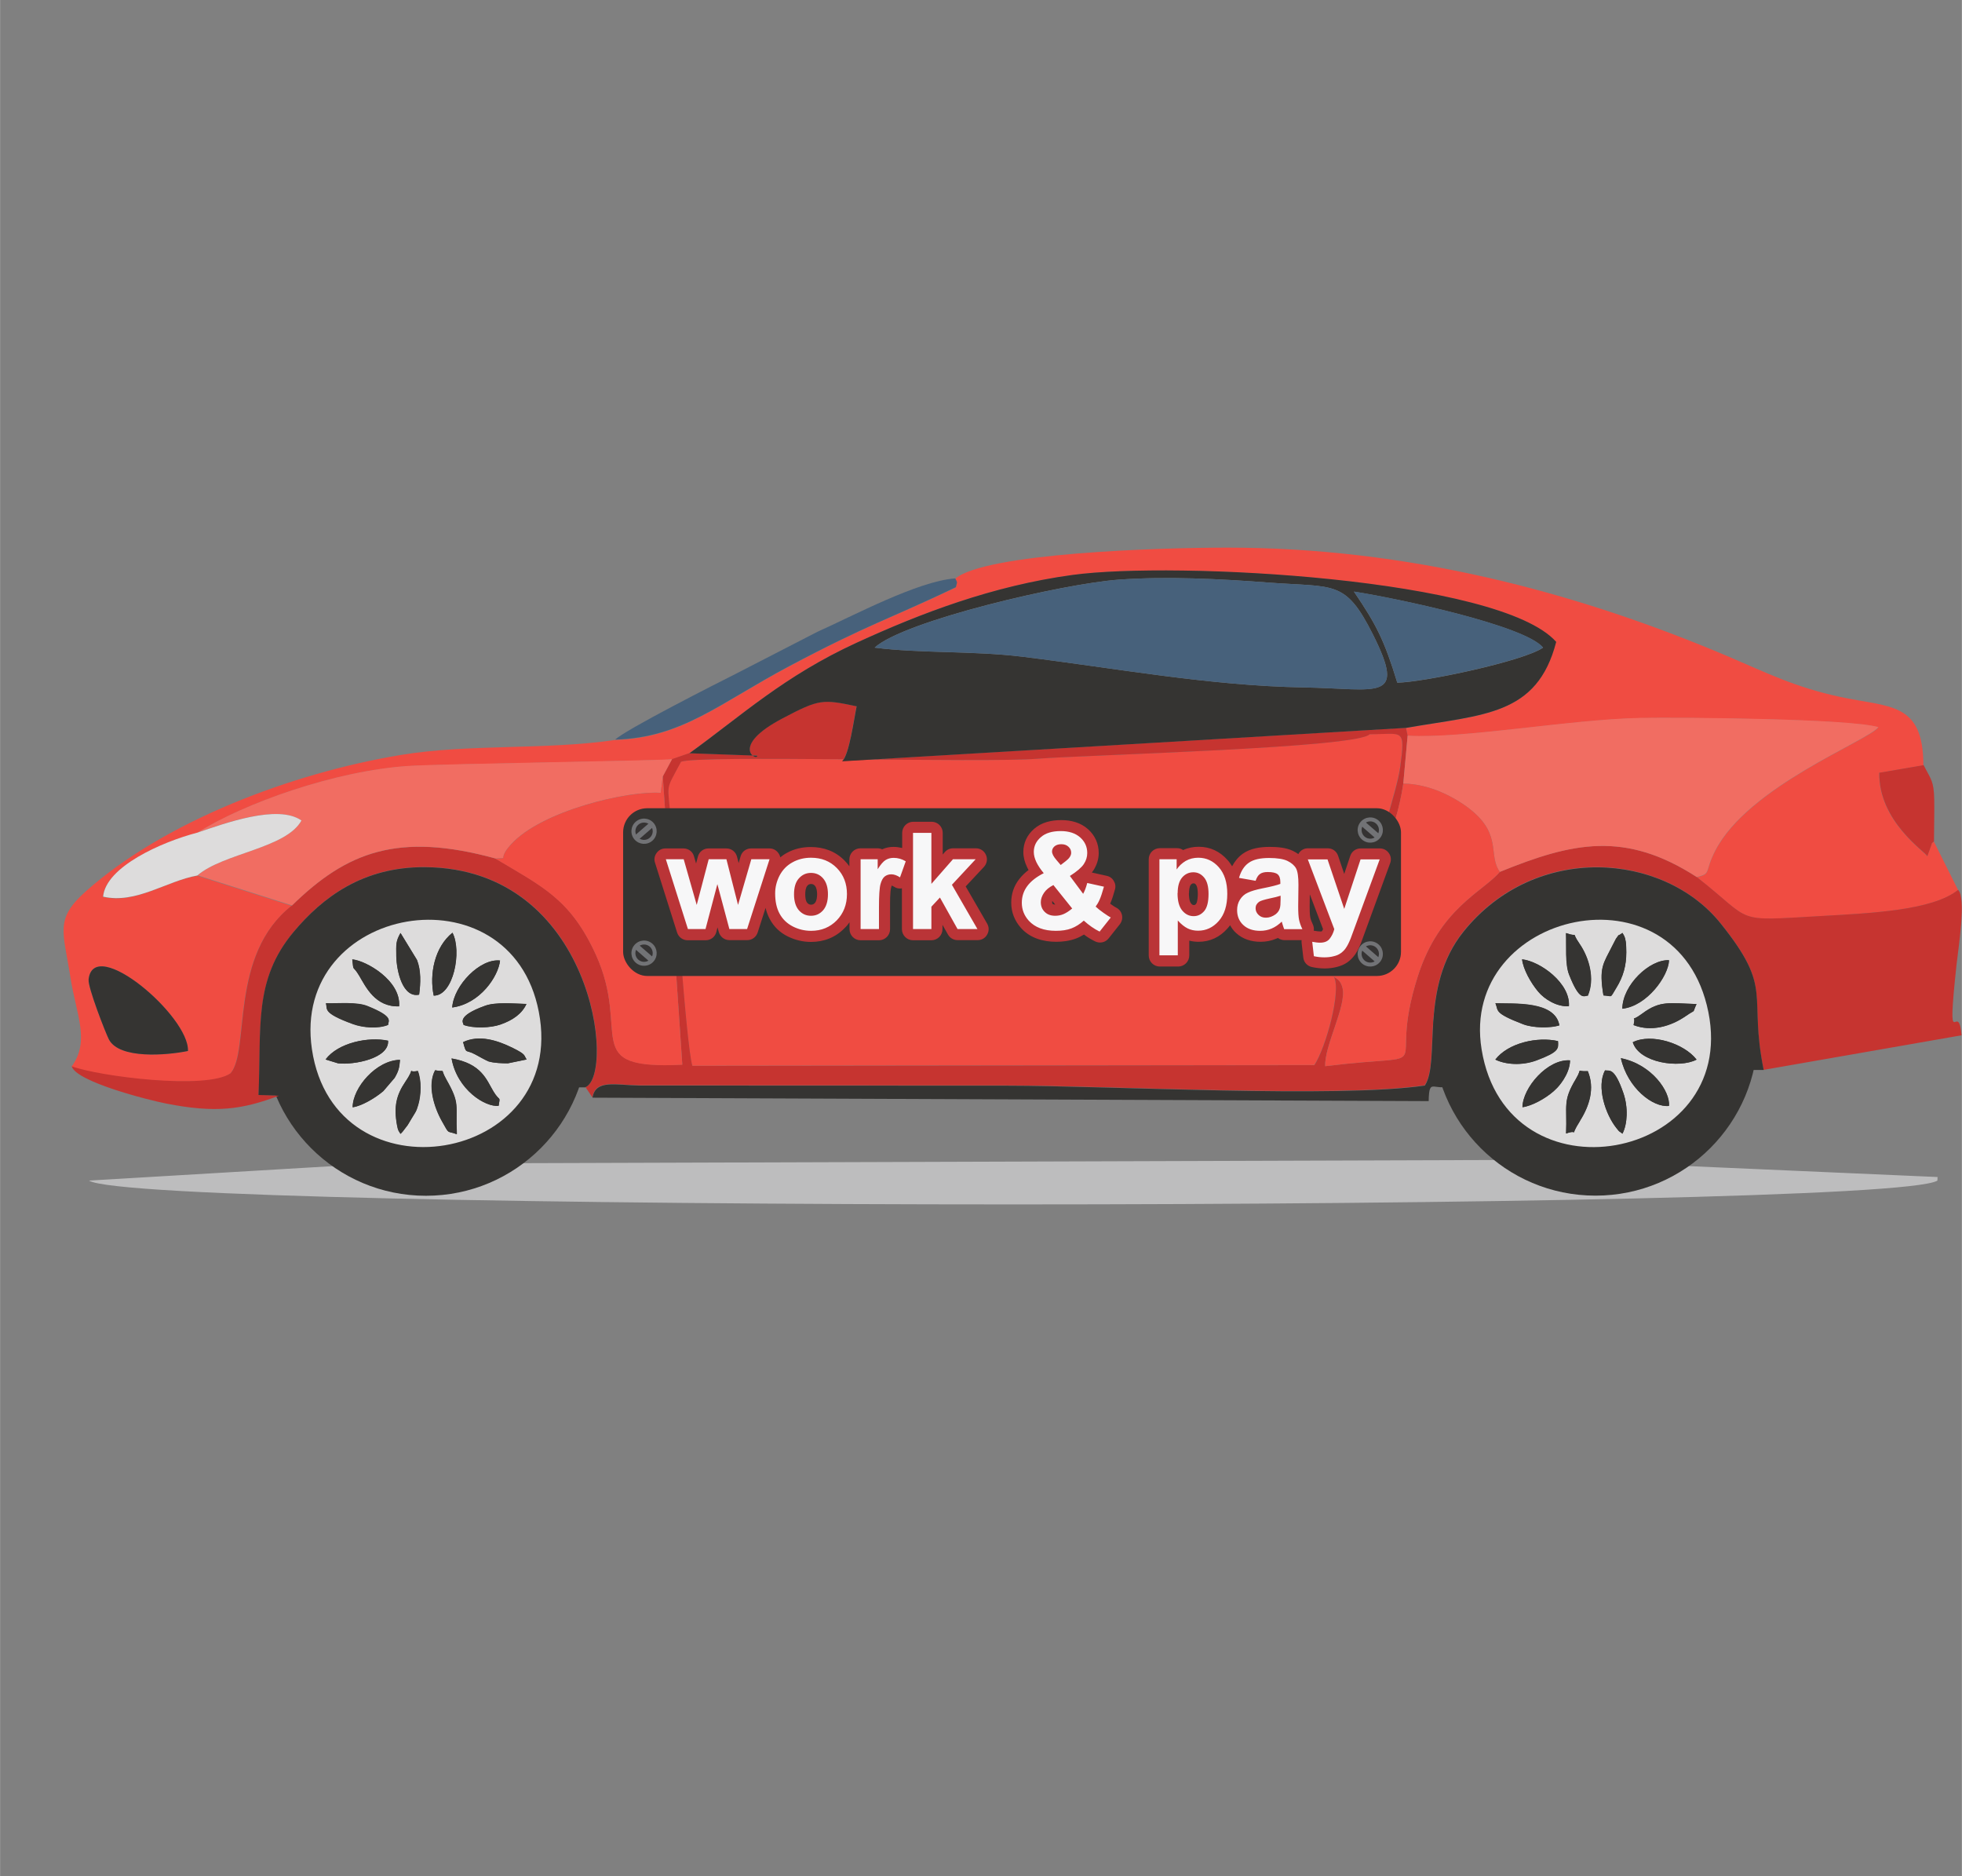 <?xml version="1.0" encoding="UTF-8"?>
<!DOCTYPE svg PUBLIC "-//W3C//DTD SVG 1.1//EN" "http://www.w3.org/Graphics/SVG/1.1/DTD/svg11.dtd">
<!-- Creator: CorelDRAW 2018 (64-Bit) -->
<svg xmlns="http://www.w3.org/2000/svg" xml:space="preserve" width="4.51in" height="4.312in" version="1.1" style="shape-rendering:geometricPrecision; text-rendering:geometricPrecision; image-rendering:optimizeQuality; fill-rule:evenodd; clip-rule:evenodd"
viewBox="0 0 153.82 147.08"
 xmlns:xlink="http://www.w3.org/1999/xlink">
 <rect x="0" y="0" width="153.82" height="147.08" fill="#808080" stroke="none"/>
 <defs>
  <style type="text/css">
   <![CDATA[
    .fil0 {fill:none}
    .fil11 {fill:#727376}
    .fil9 {fill:#BA3437}
    .fil12 {fill:#353333}
    .fil5 {fill:#353432}
    .fil2 {fill:#353432}
    .fil7 {fill:#47617B}
    .fil1 {fill:#BDBDBE}
    .fil4 {fill:#C63430}
    .fil8 {fill:#DDDCDC}
    .fil3 {fill:#F04C42}
    .fil6 {fill:#F16D62}
    .fil10 {fill:#F7F7F8;fill-rule:nonzero}
   ]]>
  </style>
 </defs>
 <g id="Layer_x0020_1">
  <rect class="fil0" x="-0" width="152.24" height="147.08"/>
  <path class="fil1" d="M119.06 90.94c4.9,2.17 6.09,2.27 11.4,0.39l21.45 0.94 -0.01 0.28c-3.92,2.49 -141,2.49 -144.93,0l20.9 -1.24c6.5,1.92 4.81,1.58 11.13,-0.08l0.27 -0.04 79.79 -0.26z"/>
  <circle class="fil2" cx="33.39" cy="81.01" r="12.73"/>
  <circle class="fil2" cx="125.09" cy="81" r="12.73"/>
  <path class="fil3" d="M53.38 59.72c1.33,-0.55 23.75,0.1 27.94,-0.24 3.76,-0.3 25.25,-0.85 26.06,-1.93 2.6,0 2.81,-0.54 2.39,2.57 -0.14,1.01 -0.68,2.78 -0.95,3.79 -0.68,2.46 -1.56,4.68 -2.51,6.74 -1.09,2.37 -2.69,4.03 -1.73,5.92 0.58,1.15 -0.65,5.57 -1.54,6.92l-48.77 0.06c-0.5,-1.71 -1.4,-15.15 -1.65,-18.73 -0.27,-3.7 -0.58,-2.59 0.76,-5.11z"/>
  <path class="fil3" d="M14.73 82.39c0.12,-2.71 -7.41,-9.12 -7.79,-5.61 -0.07,0.63 1.36,4.24 1.59,4.7 0.81,1.57 4.55,1.24 6.2,0.91zm136.08 -22.4l-3.48 0.6c-0.04,3.82 3.58,6.16 3.77,6.54l0.33 -0.92c0.03,-0.17 0.13,-0.16 0.19,-0.24l1.9 3.8c-2.02,1.62 -6.94,1.82 -10.78,2.05 -6.97,0.4 -5.15,0.51 -9.7,-3.05 1.16,-0.28 0.57,-0.37 1.43,-2.05 2.59,-5.07 11.99,-8.63 12.8,-9.7 -2.23,-0.67 -15.46,-0.79 -18.73,-0.72 -5.45,0.11 -13.77,1.63 -18.18,1.39l-0.13 -0.62c6.05,-1.05 10.26,-0.94 11.76,-6.74 -4.4,-5 -29.91,-6.34 -37.92,-5.25 -6.25,0.85 -11.87,2.98 -16.94,5.32 -5.68,2.61 -8.99,5.7 -13.1,8.66l-1.36 0.47c-0.34,0.11 -17.95,0.36 -20.64,0.53 -5.78,0.36 -12.96,2.94 -16.57,5.23 -2.8,0.72 -7.19,2.68 -7.4,5.02 2.61,0.59 4.96,-1.24 7.4,-1.66l7.41 2.36c-4.96,3.86 -3.28,11.34 -4.81,13.15 -1.86,1.33 -10.34,0.25 -12.46,-0.54 1.48,-2 0.37,-4.08 -0.08,-6.97 -0.57,-3.67 -1.26,-4.59 1.23,-6.8 6.2,-5.5 16.16,-9.25 24.63,-10.66 5.32,-0.89 11.37,-0.38 16.83,-1.18 5.29,-0.16 8.17,-2.85 13.65,-5.76 6.22,-3.31 7.73,-3.65 13.07,-6.19l0.09 -0.36c0,-0.04 -0.1,-0.26 -0.14,-0.33 2.37,-2.01 15.92,-2.44 21.37,-2.44 13.99,0 27.14,3.39 39.24,8.53 2.99,1.27 5.2,2.4 8.77,3.17 3.91,0.84 6.54,0.37 6.54,5.4z"/>
  <path class="fil4" d="M107.39 57.55c-0.81,1.09 -22.31,1.63 -26.06,1.93 -4.19,0.34 -26.62,-0.31 -27.94,0.24 -1.33,2.52 -1.02,1.41 -0.76,5.11 0.26,3.58 1.15,17.01 1.65,18.73l48.77 -0.06c0.89,-1.35 2.12,-5.77 1.54,-6.92 -0.96,-1.89 0.64,-3.56 1.73,-5.92 0.95,-2.06 1.83,-4.28 2.51,-6.74 0.28,-1.01 0.82,-2.77 0.95,-3.79 0.42,-3.11 0.21,-2.57 -2.39,-2.57zm2.84 -0.5l0.13 0.62 -0.34 3.76c-0.54,3.76 -2.48,7.95 -3.93,11.12 -0.35,0.76 -1.04,1.76 -1.32,2.48 -0.86,2.16 0.17,1.1 0.49,2.43 0.33,1.38 -1.45,4.54 -1.36,6.12 9.48,-1.16 4.67,1.07 7.26,-7.05 1.71,-5.34 5.09,-6.61 6.43,-8.18 5.68,-2.32 9.81,-3.24 15.45,0.41 4.55,3.56 2.72,3.45 9.7,3.05 3.84,-0.22 8.76,-0.42 10.78,-2.05 0.66,0.59 0.01,4.65 -0.12,5.85 -0.82,7.63 0.14,2.55 0.39,5.55l-15.52 2.71c-1.23,-6.07 0.83,-6.26 -3.38,-11.5 -4.48,-5.58 -14.53,-6.36 -20.16,0.65 -3.5,4.36 -1.78,10.15 -3.03,12.06 -6.85,1.01 -24.73,0.01 -32.81,0.01l-28.77 -0.01c-1.84,-0.02 -3.45,-0.5 -3.68,0.95l-0.54 -0.81c2.36,-0.94 0.67,-17.16 -12.58,-17.25 -4.87,-0.03 -8.03,2.36 -10.3,5.08 -3.16,3.78 -2.51,7.45 -2.75,12.78l1.64 0.05c-2.96,1.12 -5.03,1.39 -8.89,0.63 -1.43,-0.28 -7.08,-1.72 -7.4,-2.92 2.12,0.79 10.6,1.87 12.46,0.54 1.54,-1.81 -0.15,-9.29 4.81,-13.15 4.29,-4.19 8.32,-5.77 15.96,-3.68 3.66,2.19 5.86,3.15 7.85,7.5 2.84,6.2 -1.39,9.04 6.79,8.65l-1.53 -22.6 0.72 -1.34 1.36 -0.47 5.31 0.19c0.06,0.46 -2.26,-0.69 2,-2.93 2.89,-1.52 3.13,-1.5 5.8,-0.94 -0.19,0.88 -0.57,3.85 -1.14,4.31l44.21 -2.62z"/>
  <path class="fil5" d="M68.57 50.77c3.59,0.46 7.71,0.24 11.57,0.71 7.39,0.91 14.66,2.28 22.09,2.41 5.81,0.1 8.09,1.18 5.4,-4.17 -2.16,-4.29 -2.99,-3.66 -8.17,-4.05 -3.78,-0.29 -7.98,-0.5 -11.74,-0.23 -4.36,0.31 -16.85,3.22 -19.15,5.33zm52.41 -0c-1.43,-1.74 -11.46,-3.87 -14.83,-4.39 1.75,2.58 2.37,3.78 3.4,7.14 2.11,-0.04 9.92,-1.69 11.43,-2.75zm-10.75 6.29l-44.21 2.62c0.56,-0.47 0.95,-3.44 1.14,-4.31 -2.67,-0.56 -2.92,-0.58 -5.8,0.94 -4.26,2.24 -1.94,3.4 -2,2.93l-5.31 -0.19c4.1,-2.96 7.42,-6.05 13.1,-8.66 5.07,-2.33 10.69,-4.47 16.94,-5.32 8.01,-1.09 33.51,0.25 37.92,5.25 -1.5,5.8 -5.71,5.68 -11.76,6.74z"/>
  <path class="fil5" d="M116.16 82.25c1.98,12.21 20.14,8.79 17.78,-2.92 -2.39,-11.85 -19.54,-7.93 -17.78,2.92zm22.12 1.63l-1.85 0c-1.76,3.68 -2.16,5.56 -5.97,7.46 -5.3,1.88 -6.5,1.78 -11.4,-0.39l-5.22 -5.71 0.34 -0.28c-1.75,0.84 -2.13,-0.71 -2.17,1.36l-65.56 -0.27c0.23,-1.45 1.84,-0.98 3.68,-0.95l28.77 0.01c8.08,0 25.96,1 32.81,-0.01 1.25,-1.91 -0.47,-7.7 3.03,-12.06 5.63,-7.01 15.69,-6.23 20.16,-0.65 4.21,5.24 2.15,5.43 3.38,11.5z"/>
  <path class="fil6" d="M133.04 68.76c-5.64,-3.65 -9.77,-2.72 -15.45,-0.41 -0.94,-1.31 0.19,-2.9 -2.29,-4.88 -1.19,-0.95 -3.21,-2.03 -5.28,-2.04l0.34 -3.76c4.41,0.25 12.73,-1.28 18.18,-1.39 3.27,-0.06 16.5,0.05 18.73,0.72 -0.81,1.08 -10.22,4.64 -12.8,9.7 -0.86,1.68 -0.27,1.77 -1.43,2.05z"/>
  <path class="fil5" d="M24.45 82.25c1.79,12.08 20.09,8.98 17.79,-2.93 -2.21,-11.46 -19.46,-8.37 -17.79,2.93zm21.45 2.99l-1.74 0 0.38 0.33 -5.27 5.64 -0.27 0.04c-6.32,1.65 -4.63,2 -11.13,0.08l-5.97 -5.44 -1.64 -0.05c0.24,-5.33 -0.41,-9 2.75,-12.78 2.27,-2.71 5.43,-5.11 10.3,-5.08 13.25,0.09 14.94,16.31 12.58,17.25z"/>
  <path class="fil7" d="M68.57 50.77c2.31,-2.11 14.8,-5.01 19.15,-5.33 3.76,-0.27 7.96,-0.06 11.74,0.23 5.17,0.39 6.01,-0.25 8.17,4.05 2.69,5.36 0.41,4.27 -5.4,4.17 -7.42,-0.13 -14.7,-1.5 -22.09,-2.41 -3.87,-0.48 -7.99,-0.25 -11.57,-0.71z"/>
  <path class="fil6" d="M51.96 60.86l-0.16 1.29c-2.58,-0.18 -9.35,1.39 -11.75,4.05 -1.13,1.26 -0.04,1.03 -1.2,1.1 -7.64,-2.1 -11.67,-0.52 -15.96,3.68l-7.41 -2.36c2.03,-1.74 6.96,-2.12 8.15,-4.3 -1.85,-1.3 -6.04,0.22 -8.15,0.95 3.61,-2.29 10.79,-4.86 16.57,-5.23 2.69,-0.17 20.3,-0.42 20.64,-0.53l-0.72 1.34z"/>
  <path class="fil8" d="M32.75 83.96c-1.01,0.19 -0.05,-0.52 -0.98,0.85 -0.71,1.04 -0.92,1.94 -0.65,3.41 0.09,0.48 0.15,0.45 0.27,0.67 0.05,-0.05 0.12,-0.13 0.16,-0.17l0.39 -0.51c0.07,-0.1 0.23,-0.38 0.3,-0.5 0.3,-0.5 0.37,-0.52 0.53,-1.08 0.23,-0.78 0.28,-1.92 -0.03,-2.67zm3.05 4.94c-0.11,-2.34 0.28,-2.33 -0.82,-4.27 -0.56,-0.99 0.05,-0.54 -0.88,-0.73 -0.62,1.17 -0.09,2.89 0.55,4.02 0.61,1.07 0.33,0.69 1.14,0.99zm-4.45 -5.82c-1.86,0.03 -3.71,2.19 -3.71,3.72 0.71,-0.11 1.74,-0.71 2.4,-1.27l0.89 -1.04c0.3,-0.52 0.37,-0.76 0.42,-1.41zm7.74 3.6c0.13,-0.83 0.11,-0.28 -0.4,-1.11 -0.56,-0.93 -0.92,-2.19 -3.29,-2.6 0.43,2.45 2.66,3.84 3.69,3.71zm-12.59 -3.33c1.26,0.15 4.02,-0.39 3.92,-1.77 -1.53,-0.33 -3.91,0.15 -4.9,1.47l0.98 0.3zm14.78 -0.3c-0.24,-0.34 -0.02,-0.37 -1.1,-0.91 -1.2,-0.59 -2.62,-1.05 -3.88,-0.45 0.27,1 0.18,0.54 0.94,0.96 0.17,0.09 0.9,0.5 1.05,0.55 0.44,0.13 1.04,0.15 1.52,0.15l1.46 -0.3zm-10.85 -2.71c-0.01,-0.31 0.52,-0.62 -1.62,-1.48 -0.84,-0.34 -2.23,-0.19 -3.26,-0.22 0.16,0.45 -0.34,0.73 2.13,1.63 0.8,0.29 1.97,0.38 2.76,0.06zm5.91 0c0.78,0.28 2.12,0.24 2.89,-0.03 0.98,-0.34 1.69,-0.85 2.04,-1.61 -1.03,-0.03 -2.41,-0.16 -3.24,0.14 -2.33,0.84 -1.67,1.36 -1.69,1.5zm-3.48 -2.37c0.12,-0.91 0.16,-1.88 -0.17,-2.72l-1.29 -2.11c-0.37,0.66 -0.34,0.88 -0.33,1.78 0.02,1.25 0.52,3.34 1.8,3.05zm1.14 0.08c1.55,0.01 2.22,-3.5 1.47,-4.93 -1.4,1.12 -1.82,3.24 -1.47,4.93zm-2.71 0.84c0.16,-2.03 -2.61,-3.59 -3.67,-3.68 0.12,1.06 -0,0.37 0.55,1.29 0.51,0.86 1.25,2.46 3.13,2.39zm4.16 0.09c2.19,-0.29 3.62,-2.44 3.75,-3.68 -1.56,-0.18 -3.63,1.94 -3.75,3.68zm-11 3.27c-1.67,-11.3 15.58,-14.39 17.79,-2.93 2.3,11.91 -16,15.01 -17.79,2.93z"/>
  <path class="fil8" d="M123.88 87.86c0.73,-1.15 1.18,-2.54 0.61,-3.89 -1.02,0.06 -0.36,-0.34 -0.93,0.61 -1.05,1.75 -0.68,2.03 -0.77,4.28 1.15,-0.42 0.14,0.51 1.1,-1zm3.32 1.02c0.4,-0.76 0.46,-2.07 0.08,-3.18 -0.72,-2.09 -1.12,-1.72 -1.44,-1.79 -0.69,1.27 0.03,3.45 0.89,4.52 0.32,0.4 0.12,0.16 0.47,0.44zm3.65 -2.18c0.11,-1.1 -1.33,-3.25 -3.77,-3.74 0.54,2.35 2.52,3.88 3.77,3.74zm-11.48 0.1c0.72,-0.09 1.78,-0.67 2.44,-1.25l0.28 -0.27c0.01,-0.01 0.99,-1 1.01,-2.15 -1.77,-0.12 -3.71,2.15 -3.73,3.67zm2.79 -5.18c-1.6,-0.37 -3.91,0.13 -4.91,1.45 0.77,0.38 2.05,0.5 3.23,0.06 1.79,-0.67 1.71,-0.92 1.68,-1.51zm10.86 1.45c-0.97,-1.27 -3.55,-2.09 -5,-1.36 0.5,1.62 3.66,2.06 5,1.36zm-10.76 -2.69c-0.35,-1.92 -3.54,-1.67 -5.01,-1.72 0.26,0.59 -0.17,0.74 2.17,1.64 0.79,0.3 2.14,0.31 2.84,0.09zm5.83 -0.02c1.4,0.54 2.91,0.11 4.09,-0.71 0.88,-0.61 0.45,-0.1 0.84,-0.94 -2.12,-0.06 -2.85,-0.3 -4.24,0.74 -1.08,0.81 -0.46,-0.07 -0.69,0.9zm-3.59 -2.31c0.56,-1.29 0.12,-2.95 -0.66,-4.07 -0.76,-1.1 0.11,-0.43 -1.05,-0.82 0.04,1.03 -0.08,2.43 0.24,3.25 0.85,2.16 1.18,1.63 1.48,1.65zm2.71 -4.91c-0.56,0.4 -0.09,-0.09 -0.51,0.46 -0.01,0.01 -0.26,0.5 -0.29,0.56 -0.69,1.39 -1.06,1.66 -0.69,3.88 0.76,0.04 0.47,0.28 1.01,-0.6 0.54,-0.88 0.78,-1.75 0.78,-2.78 0,-0.2 -0.01,-0.63 -0.04,-0.82 -0.07,-0.46 -0.15,-0.5 -0.26,-0.7zm-4.2 5.74c0.13,-1.78 -2.23,-3.51 -3.67,-3.67 0.09,0.79 0.69,1.85 1.26,2.53 0.51,0.61 1.5,1.21 2.41,1.14zm4.19 0.2c1.94,-0.21 3.62,-2.56 3.66,-3.8 -1.52,-0.07 -3.64,1.93 -3.66,3.8zm-11.04 3.18c-1.76,-10.84 15.4,-14.77 17.78,-2.92 2.36,11.71 -15.8,15.13 -17.78,2.92z"/>
  <path class="fil3" d="M38.85 67.31c1.16,-0.08 0.07,0.15 1.2,-1.1 2.4,-2.66 9.17,-4.24 11.75,-4.05l0.16 -1.29 1.53 22.6c-8.18,0.39 -3.95,-2.44 -6.79,-8.65 -1.99,-4.35 -4.19,-5.31 -7.85,-7.5z"/>
  <path class="fil3" d="M117.59 68.35c-1.33,1.56 -4.72,2.84 -6.43,8.18 -2.59,8.12 2.22,5.89 -7.26,7.05 -0.08,-1.58 1.69,-4.74 1.36,-6.12 -0.32,-1.34 -1.35,-0.27 -0.49,-2.43 0.28,-0.72 0.97,-1.71 1.32,-2.48 1.45,-3.16 3.38,-7.36 3.93,-11.12 2.07,0.01 4.09,1.09 5.28,2.04 2.48,1.99 1.35,3.57 2.29,4.88z"/>
  <path class="fil7" d="M120.98 50.76c-1.51,1.06 -9.32,2.71 -11.43,2.75 -1.02,-3.36 -1.65,-4.56 -3.4,-7.14 3.37,0.53 13.4,2.65 14.83,4.39z"/>
  <path class="fil8" d="M15.48 68.63c-2.44,0.43 -4.8,2.25 -7.4,1.66 0.21,-2.34 4.59,-4.29 7.4,-5.02 2.12,-0.72 6.3,-2.25 8.15,-0.95 -1.19,2.18 -6.12,2.56 -8.15,4.3z"/>
  <path class="fil7" d="M48.22 57.99c0.73,-0.75 8.09,-4.48 9.41,-5.14l6.45 -3.32c2.84,-1.27 7.87,-3.97 10.81,-4.19 0.05,0.08 0.15,0.29 0.14,0.33l-0.09 0.36c-5.34,2.55 -6.85,2.89 -13.07,6.19 -5.48,2.91 -8.37,5.6 -13.65,5.76z"/>
  <path class="fil5" d="M14.73 82.39c-1.65,0.34 -5.39,0.66 -6.2,-0.91 -0.24,-0.46 -1.66,-4.08 -1.59,-4.7 0.39,-3.51 7.92,2.9 7.79,5.61z"/>
  <path class="fil4" d="M151.63 65.96c-0.06,0.08 -0.17,0.07 -0.19,0.24l-0.33 0.92c-0.19,-0.38 -3.81,-2.72 -3.77,-6.54l3.48 -0.6c0.57,1.13 0.8,1.22 0.83,2.7 0.02,1.07 -0.02,2.2 -0.02,3.27z"/>
  <path class="fil5" d="M124.49 78.04c-0.3,-0.01 -0.63,0.52 -1.48,-1.65 -0.32,-0.82 -0.2,-2.23 -0.24,-3.25 1.16,0.4 0.29,-0.28 1.05,0.82 0.78,1.13 1.22,2.79 0.66,4.07z"/>
  <path class="fil5" d="M36.34 80.35c0.02,-0.14 -0.64,-0.66 1.69,-1.5 0.83,-0.3 2.22,-0.17 3.24,-0.14 -0.35,0.76 -1.06,1.27 -2.04,1.61 -0.77,0.27 -2.11,0.32 -2.89,0.03z"/>
  <path class="fil5" d="M30.43 80.35c-0.79,0.32 -1.96,0.23 -2.76,-0.06 -2.47,-0.9 -1.97,-1.18 -2.13,-1.63 1.03,0.03 2.42,-0.12 3.26,0.22 2.14,0.86 1.61,1.16 1.62,1.48z"/>
  <path class="fil5" d="M123 78.87c-0.91,0.08 -1.91,-0.53 -2.41,-1.14 -0.57,-0.68 -1.17,-1.74 -1.26,-2.53 1.44,0.16 3.8,1.89 3.67,3.67z"/>
  <path class="fil5" d="M119.36 86.79c0.02,-1.52 1.96,-3.79 3.73,-3.67 -0.02,1.14 -1.01,2.14 -1.01,2.15l-0.28 0.27c-0.66,0.58 -1.72,1.16 -2.44,1.25z"/>
  <path class="fil5" d="M130.85 86.69c-1.26,0.14 -3.24,-1.39 -3.77,-3.74 2.45,0.49 3.89,2.64 3.77,3.74z"/>
  <path class="fil5" d="M127.19 79.07c0.03,-1.87 2.14,-3.87 3.66,-3.8 -0.05,1.23 -1.73,3.59 -3.66,3.8z"/>
  <path class="fil5" d="M127.2 88.87c-0.35,-0.28 -0.15,-0.05 -0.47,-0.44 -0.86,-1.08 -1.58,-3.25 -0.89,-4.52 0.32,0.07 0.72,-0.31 1.44,1.79 0.38,1.11 0.32,2.42 -0.08,3.18z"/>
  <path class="fil5" d="M122.78 88.86c0.09,-2.25 -0.28,-2.54 0.77,-4.28 0.57,-0.95 -0.09,-0.55 0.93,-0.61 0.57,1.34 0.12,2.74 -0.61,3.89 -0.96,1.52 0.05,0.59 -1.1,1z"/>
  <path class="fil5" d="M35.81 88.91c-0.82,-0.3 -0.54,0.08 -1.14,-0.99 -0.64,-1.12 -1.17,-2.85 -0.55,-4.02 0.93,0.19 0.32,-0.26 0.88,0.73 1.1,1.94 0.71,1.93 0.82,4.27z"/>
  <path class="fil5" d="M39.2 75.3c-0.13,1.23 -1.56,3.39 -3.75,3.68 0.12,-1.74 2.19,-3.86 3.75,-3.68z"/>
  <path class="fil5" d="M133.01 83.06c-1.34,0.71 -4.5,0.26 -5,-1.36 1.45,-0.73 4.02,0.09 5,1.36z"/>
  <path class="fil5" d="M122.25 80.37c-0.7,0.22 -2.05,0.22 -2.84,-0.09 -2.34,-0.9 -1.91,-1.04 -2.17,-1.64 1.48,0.05 4.67,-0.2 5.01,1.72z"/>
  <path class="fil5" d="M31.29 78.89c-1.88,0.07 -2.62,-1.53 -3.13,-2.39 -0.55,-0.92 -0.43,-0.23 -0.55,-1.29 1.07,0.09 3.83,1.65 3.67,3.68z"/>
  <path class="fil5" d="M27.65 86.81c0,-1.53 1.85,-3.69 3.71,-3.72 -0.05,0.64 -0.12,0.89 -0.42,1.41l-0.89 1.04c-0.66,0.56 -1.69,1.16 -2.4,1.27z"/>
  <path class="fil5" d="M39.09 86.69c-1.03,0.13 -3.26,-1.26 -3.69,-3.71 2.37,0.41 2.73,1.67 3.29,2.6 0.51,0.84 0.53,0.28 0.4,1.11z"/>
  <path class="fil5" d="M128.07 80.35c0.23,-0.97 -0.4,-0.1 0.69,-0.9 1.4,-1.04 2.13,-0.8 4.24,-0.74 -0.39,0.84 0.04,0.33 -0.84,0.94 -1.18,0.81 -2.7,1.25 -4.09,0.71z"/>
  <path class="fil5" d="M125.71 78.03c-0.37,-2.23 -0,-2.49 0.69,-3.88 0.03,-0.06 0.28,-0.55 0.29,-0.56 0.41,-0.54 -0.05,-0.05 0.51,-0.46 0.1,0.2 0.19,0.24 0.26,0.7 0.03,0.19 0.04,0.62 0.04,0.82 -0,1.03 -0.23,1.9 -0.78,2.78 -0.54,0.87 -0.26,0.64 -1.01,0.6z"/>
  <path class="fil5" d="M117.23 83.06c1.01,-1.31 3.31,-1.81 4.91,-1.45 0.03,0.58 0.11,0.83 -1.68,1.51 -1.18,0.44 -2.46,0.32 -3.23,-0.06z"/>
  <path class="fil5" d="M34 78.05c-0.36,-1.69 0.07,-3.81 1.47,-4.93 0.76,1.43 0.09,4.95 -1.47,4.93z"/>
  <path class="fil5" d="M31.4 88.88c-0.13,-0.22 -0.19,-0.2 -0.27,-0.67 -0.26,-1.46 -0.05,-2.36 0.65,-3.41 0.93,-1.37 -0.03,-0.65 0.98,-0.85 0.3,0.75 0.26,1.89 0.03,2.67 -0.16,0.56 -0.24,0.58 -0.53,1.08 -0.07,0.12 -0.24,0.41 -0.3,0.5l-0.39 0.51c-0.03,0.04 -0.1,0.11 -0.16,0.17z"/>
  <path class="fil5" d="M41.28 83.06l-1.46 0.3c-0.48,0 -1.08,-0.02 -1.52,-0.15 -0.15,-0.05 -0.88,-0.46 -1.05,-0.55 -0.77,-0.42 -0.68,0.05 -0.94,-0.96 1.26,-0.6 2.68,-0.14 3.88,0.45 1.09,0.53 0.86,0.57 1.1,0.91z"/>
  <path class="fil5" d="M30.42 81.59c0.1,1.38 -2.66,1.91 -3.92,1.77l-0.98 -0.3c0.99,-1.32 3.37,-1.8 4.9,-1.47z"/>
  <path class="fil5" d="M32.86 77.97c-1.28,0.29 -1.78,-1.8 -1.8,-3.05 -0.01,-0.9 -0.04,-1.12 0.33,-1.78l1.29 2.11c0.33,0.84 0.29,1.82 0.17,2.72z"/>
  <rect class="fil2" x="48.85" y="63.36" width="60.99" height="13.15" rx="1.89" ry="1.89"/>
  <path class="fil9" d="M101.79 66.96c0.02,-0.03 0.03,-0.06 0.05,-0.09 0.17,-0.24 0.42,-0.37 0.71,-0.37l1.54 0c0.38,0 0.7,0.23 0.82,0.59l0.48 1.42 0.47 -1.41c0.12,-0.36 0.44,-0.59 0.82,-0.59l1.5 0c0.29,0 0.54,0.13 0.71,0.37 0.17,0.24 0.2,0.52 0.1,0.79l-2.27 6.21c-0,0.01 -0.01,0.02 -0.01,0.03 -0.12,0.3 -0.27,0.62 -0.45,0.89 -0.17,0.24 -0.37,0.46 -0.61,0.63 -0.25,0.18 -0.53,0.29 -0.83,0.37 -0.31,0.08 -0.64,0.12 -0.96,0.12 -0.34,0 -0.67,-0.04 -1,-0.11 -0.37,-0.08 -0.64,-0.37 -0.68,-0.75l-0.13 -1.13c-0.01,-0.08 -0.01,-0.15 0,-0.23l-1.34 0c-0.19,0 -0.37,-0.06 -0.52,-0.17 -0.04,0.02 -0.08,0.04 -0.12,0.05 -0.39,0.17 -0.81,0.25 -1.24,0.25 -0.71,0 -1.39,-0.2 -1.92,-0.69 -0.2,-0.18 -0.35,-0.39 -0.47,-0.61 -0.06,0.09 -0.13,0.17 -0.2,0.25 -0.6,0.68 -1.37,1.05 -2.27,1.05 -0.25,0 -0.49,-0.03 -0.73,-0.09l0 1.16c0,0.48 -0.39,0.87 -0.87,0.87l-1.44 0c-0.48,0 -0.87,-0.39 -0.87,-0.87l0 -7.54c0,-0.48 0.39,-0.87 0.87,-0.87l1.35 0c0.18,0 0.34,0.05 0.48,0.15 0.38,-0.18 0.79,-0.26 1.22,-0.26 0.9,0 1.67,0.37 2.26,1.04 0.14,0.15 0.25,0.32 0.36,0.49 0.2,-0.38 0.47,-0.72 0.83,-0.98 0.6,-0.43 1.38,-0.54 2.11,-0.54 0.59,0 1.28,0.05 1.82,0.31 0.16,0.08 0.3,0.16 0.44,0.26zm0.9 3.18l-0.01 0.9c0,0.27 -0,0.63 0.05,0.89 0.04,0.18 0.11,0.36 0.19,0.52 0.08,0.17 0.11,0.34 0.08,0.51 0.03,0 0.05,0.01 0.08,0.01 0.15,0.03 0.3,0.05 0.45,0.05 0.02,0 0.07,-0 0.1,-0.01 0.04,-0.05 0.07,-0.11 0.1,-0.17l-1.03 -2.71zm-31.96 -3.67l0 -1.18c0,-0.48 0.39,-0.87 0.87,-0.87l1.44 0c0.48,0 0.87,0.39 0.87,0.87l0 1.7 0.17 -0.2c0.17,-0.19 0.39,-0.29 0.65,-0.29l1.78 0c0.35,0 0.65,0.2 0.79,0.52 0.14,0.32 0.08,0.68 -0.16,0.94l-1.43 1.53 1.68 2.91c0.16,0.28 0.16,0.59 -0,0.87 -0.16,0.28 -0.43,0.43 -0.75,0.43l-1.56 0c-0.32,0 -0.6,-0.16 -0.76,-0.44l-0.43 -0.76 0 0.34c0,0.48 -0.39,0.87 -0.87,0.87l-1.44 0c-0.48,0 -0.87,-0.39 -0.87,-0.87l0 -3.2c-0.22,0.04 -0.43,-0 -0.62,-0.13 -0.04,-0.02 -0.12,-0.07 -0.18,-0.09 -0.02,0.05 -0.03,0.1 -0.04,0.13 -0.1,0.37 -0.09,1.21 -0.09,1.6l0 1.69c0,0.48 -0.39,0.87 -0.87,0.87l-1.44 0c-0.48,0 -0.87,-0.39 -0.87,-0.87l0 -0.54c-0.11,0.16 -0.24,0.32 -0.39,0.46 -0.71,0.73 -1.62,1.08 -2.63,1.08 -0.64,0 -1.25,-0.15 -1.82,-0.43 -0.61,-0.3 -1.09,-0.76 -1.41,-1.36 -0.15,-0.28 -0.26,-0.57 -0.33,-0.88l-0.62 1.93c-0.12,0.36 -0.44,0.6 -0.82,0.6l-1.39 0c-0.4,0 -0.73,-0.26 -0.84,-0.64l-0.1 -0.36 -0.09 0.36c-0.1,0.39 -0.44,0.65 -0.84,0.65l-1.41 0c-0.38,0 -0.71,-0.24 -0.83,-0.61l-1.73 -5.47c-0.09,-0.27 -0.04,-0.54 0.13,-0.77 0.17,-0.23 0.41,-0.35 0.7,-0.35l1.4 0c0.39,0 0.73,0.25 0.83,0.63l0.16 0.55 0.14 -0.53c0.1,-0.39 0.44,-0.65 0.84,-0.65l1.39 0c0.4,0 0.74,0.26 0.84,0.65l0.13 0.5 0.15 -0.53c0.11,-0.38 0.44,-0.62 0.83,-0.62l1.43 0c0.29,0 0.53,0.13 0.7,0.36 0.08,0.11 0.13,0.22 0.15,0.34 0.16,-0.13 0.33,-0.25 0.52,-0.35 0.58,-0.32 1.21,-0.46 1.87,-0.46 1.02,0 1.93,0.33 2.65,1.06 0.14,0.14 0.27,0.3 0.38,0.45l0 -0.54c0,-0.48 0.39,-0.87 0.87,-0.87l1.34 0c0.13,0 0.25,0.03 0.36,0.08 0.28,-0.13 0.58,-0.19 0.89,-0.19 0.23,0 0.44,0.03 0.66,0.08zm14.24 6.8c-0.2,0.12 -0.41,0.23 -0.63,0.31 -0.49,0.18 -1.01,0.25 -1.53,0.25 -1.04,0 -2.05,-0.29 -2.76,-1.08 -0.5,-0.56 -0.77,-1.23 -0.77,-1.99 0,-0.67 0.2,-1.29 0.61,-1.82 0.21,-0.28 0.47,-0.53 0.75,-0.74 -0.05,-0.08 -0.09,-0.16 -0.13,-0.25 -0.17,-0.36 -0.28,-0.75 -0.28,-1.16 0,-0.72 0.3,-1.34 0.84,-1.81 0.59,-0.52 1.36,-0.69 2.13,-0.69 0.77,0 1.52,0.19 2.11,0.72 0.54,0.49 0.83,1.13 0.83,1.86 0,0.49 -0.15,0.94 -0.41,1.35 -0.04,0.06 -0.08,0.12 -0.13,0.18l1.17 0.26c0.24,0.05 0.43,0.19 0.55,0.4 0.13,0.21 0.16,0.44 0.09,0.68 -0.1,0.36 -0.22,0.76 -0.37,1.1 0,0 0.01,0.01 0.01,0.01 0.13,0.09 0.3,0.22 0.44,0.29 0.24,0.12 0.41,0.32 0.47,0.58 0.06,0.26 0,0.52 -0.16,0.73l-0.88 1.11c-0.25,0.32 -0.69,0.42 -1.06,0.24 -0.31,-0.15 -0.61,-0.33 -0.88,-0.54zm-21.84 -3.16c0,0.2 0.02,0.51 0.16,0.67 0.09,0.1 0.17,0.14 0.3,0.14 0.13,0 0.21,-0.04 0.3,-0.14 0.14,-0.16 0.17,-0.48 0.17,-0.68 0,-0.2 -0.03,-0.5 -0.17,-0.66 -0.09,-0.1 -0.17,-0.14 -0.3,-0.14 -0.13,0 -0.22,0.04 -0.3,0.14 -0.14,0.16 -0.16,0.47 -0.16,0.67zm19.37 0.52c-0.01,0.03 -0.01,0.06 -0.01,0.09 0,0.06 0,0.11 0.04,0.14 0.04,0.04 0.14,0.05 0.2,0.05l-0.23 -0.28zm10.71 -0.62c0,0.21 0.02,0.64 0.17,0.81 0.06,0.08 0.12,0.13 0.22,0.13 0.08,0 0.12,-0.03 0.17,-0.09 0.12,-0.14 0.14,-0.61 0.14,-0.78 0,-0.19 -0.02,-0.58 -0.15,-0.73 -0.05,-0.07 -0.1,-0.1 -0.18,-0.1 -0.1,0 -0.15,0.03 -0.22,0.11 -0.12,0.15 -0.14,0.48 -0.14,0.66z"/>
  <path class="fil10" d="M53.93 72.83l-1.73 -5.47 1.4 0 1.02 3.58 0.94 -3.58 1.39 0 0.91 3.58 1.04 -3.58 1.43 0 -1.76 5.47 -1.39 0 -0.94 -3.52 -0.93 3.52 -1.41 0zm6.84 -2.8c0,-0.48 0.12,-0.95 0.35,-1.4 0.24,-0.45 0.57,-0.79 1.01,-1.03 0.43,-0.24 0.92,-0.36 1.45,-0.36 0.83,0 1.5,0.27 2.03,0.81 0.53,0.54 0.79,1.22 0.79,2.04 0,0.83 -0.27,1.51 -0.8,2.06 -0.53,0.54 -1.2,0.82 -2.01,0.82 -0.5,0 -0.98,-0.11 -1.43,-0.34 -0.45,-0.23 -0.8,-0.56 -1.04,-1 -0.24,-0.44 -0.35,-0.97 -0.35,-1.6zm1.48 0.08c0,0.54 0.13,0.96 0.38,1.25 0.26,0.29 0.57,0.43 0.95,0.43 0.38,0 0.69,-0.14 0.95,-0.43 0.25,-0.29 0.38,-0.71 0.38,-1.26 0,-0.54 -0.13,-0.95 -0.38,-1.24 -0.25,-0.29 -0.57,-0.43 -0.95,-0.43 -0.38,0 -0.69,0.14 -0.95,0.43 -0.26,0.29 -0.38,0.7 -0.38,1.25zm6.66 2.72l-1.44 0 0 -5.47 1.34 0 0 0.78c0.23,-0.37 0.44,-0.61 0.62,-0.72 0.18,-0.11 0.39,-0.17 0.63,-0.17 0.33,0 0.65,0.09 0.95,0.27l-0.45 1.26c-0.24,-0.16 -0.47,-0.24 -0.68,-0.24 -0.2,0 -0.38,0.06 -0.52,0.17 -0.14,0.11 -0.25,0.31 -0.33,0.6 -0.08,0.29 -0.12,0.9 -0.12,1.83l0 1.69zm2.67 0l0 -7.54 1.44 0 0 4 1.69 -1.93 1.78 0 -1.86 2 2 3.47 -1.56 0 -1.38 -2.47 -0.67 0.72 0 1.75 -1.44 0zm15.51 -0.91l-0.88 1.11c-0.43,-0.21 -0.84,-0.5 -1.24,-0.86 -0.3,0.27 -0.63,0.48 -0.97,0.61 -0.34,0.13 -0.75,0.19 -1.22,0.19 -0.94,0 -1.64,-0.27 -2.12,-0.79 -0.37,-0.41 -0.55,-0.88 -0.55,-1.41 0,-0.48 0.14,-0.92 0.43,-1.31 0.29,-0.39 0.72,-0.72 1.29,-1.01 -0.26,-0.31 -0.45,-0.6 -0.58,-0.87 -0.13,-0.28 -0.2,-0.54 -0.2,-0.79 0,-0.46 0.18,-0.84 0.55,-1.16 0.36,-0.32 0.88,-0.48 1.56,-0.48 0.65,0 1.16,0.17 1.53,0.5 0.37,0.33 0.55,0.74 0.55,1.22 0,0.31 -0.09,0.6 -0.27,0.87 -0.18,0.27 -0.54,0.58 -1.09,0.93l1.04 1.4c0.12,-0.22 0.23,-0.5 0.32,-0.85l1.31 0.29c-0.13,0.46 -0.24,0.8 -0.34,1.02 -0.09,0.21 -0.2,0.39 -0.31,0.54 0.16,0.15 0.37,0.32 0.63,0.5 0.26,0.18 0.44,0.3 0.56,0.36zm-3.93 -4.11l0.39 -0.3c0.29,-0.22 0.43,-0.44 0.43,-0.66 0,-0.19 -0.07,-0.34 -0.21,-0.47 -0.14,-0.13 -0.32,-0.2 -0.56,-0.2 -0.23,0 -0.41,0.06 -0.54,0.17 -0.13,0.12 -0.19,0.25 -0.19,0.4 0,0.18 0.11,0.39 0.33,0.65l0.35 0.41zm-0.57 1.57c-0.33,0.17 -0.58,0.37 -0.74,0.61 -0.16,0.24 -0.25,0.48 -0.25,0.73 0,0.31 0.1,0.57 0.31,0.77 0.2,0.2 0.47,0.3 0.82,0.3 0.22,0 0.44,-0.04 0.65,-0.13 0.21,-0.09 0.44,-0.24 0.68,-0.44l-1.46 -1.82zm8.31 -2.02l1.35 0 0 0.8c0.18,-0.27 0.41,-0.49 0.71,-0.67 0.3,-0.17 0.63,-0.25 0.99,-0.25 0.63,0 1.17,0.25 1.61,0.75 0.44,0.5 0.66,1.19 0.66,2.08 0,0.91 -0.22,1.62 -0.67,2.13 -0.45,0.51 -0.99,0.76 -1.62,0.76 -0.3,0 -0.58,-0.06 -0.82,-0.18 -0.24,-0.12 -0.5,-0.32 -0.77,-0.62l0 2.73 -1.44 0 0 -7.54zm1.42 2.65c0,0.62 0.12,1.07 0.37,1.37 0.24,0.29 0.54,0.44 0.89,0.44 0.34,0 0.61,-0.14 0.84,-0.41 0.22,-0.27 0.33,-0.71 0.33,-1.33 0,-0.58 -0.11,-1 -0.34,-1.28 -0.23,-0.28 -0.51,-0.42 -0.85,-0.42 -0.35,0 -0.65,0.14 -0.88,0.41 -0.23,0.27 -0.35,0.68 -0.35,1.22zm6.13 -0.96l-1.31 -0.23c0.15,-0.53 0.4,-0.93 0.76,-1.18 0.36,-0.26 0.9,-0.38 1.6,-0.38 0.64,0 1.13,0.08 1.44,0.23 0.31,0.15 0.54,0.35 0.67,0.58 0.13,0.24 0.19,0.67 0.19,1.29l-0.02 1.69c0,0.48 0.02,0.83 0.07,1.06 0.05,0.23 0.13,0.47 0.26,0.73l-1.43 0c-0.04,-0.09 -0.08,-0.24 -0.14,-0.42 -0.02,-0.09 -0.04,-0.14 -0.05,-0.17 -0.25,0.24 -0.51,0.42 -0.79,0.54 -0.28,0.12 -0.58,0.18 -0.9,0.18 -0.56,0 -1,-0.15 -1.33,-0.46 -0.32,-0.3 -0.48,-0.69 -0.48,-1.16 0,-0.31 0.07,-0.58 0.22,-0.82 0.15,-0.24 0.35,-0.43 0.62,-0.55 0.27,-0.13 0.65,-0.24 1.15,-0.34 0.67,-0.13 1.14,-0.25 1.4,-0.35l0 -0.15c0,-0.28 -0.07,-0.48 -0.21,-0.6 -0.14,-0.12 -0.4,-0.18 -0.78,-0.18 -0.26,0 -0.46,0.05 -0.6,0.15 -0.15,0.1 -0.26,0.28 -0.35,0.54zm1.94 1.17c-0.18,0.06 -0.48,0.14 -0.88,0.22 -0.4,0.09 -0.66,0.17 -0.79,0.25 -0.19,0.14 -0.28,0.3 -0.28,0.51 0,0.2 0.08,0.38 0.23,0.52 0.15,0.15 0.34,0.22 0.58,0.22 0.26,0 0.51,-0.09 0.75,-0.26 0.17,-0.13 0.29,-0.29 0.34,-0.48 0.04,-0.12 0.06,-0.36 0.06,-0.7l0 -0.29zm2.15 -2.85l1.54 0 1.31 3.88 1.28 -3.88 1.5 0 -1.93 5.26 -0.35 0.95c-0.13,0.32 -0.25,0.56 -0.37,0.73 -0.11,0.17 -0.25,0.3 -0.4,0.41 -0.15,0.11 -0.33,0.19 -0.55,0.24 -0.22,0.06 -0.47,0.09 -0.74,0.09 -0.28,0 -0.55,-0.03 -0.82,-0.09l-0.13 -1.13c0.23,0.04 0.43,0.07 0.61,0.07 0.34,0 0.59,-0.1 0.75,-0.3 0.16,-0.2 0.29,-0.45 0.37,-0.76l-2.08 -5.48z"/>
  <g id="_2327752226816">
   <circle class="fil11" transform="matrix(0.954 1.099 -1.099 0.954 50.491 65.162)" r="0.68"/>
   <circle class="fil12" transform="matrix(0.656 0.755 -0.755 0.656 50.491 65.162)" r="0.68"/>
   <rect class="fil11" transform="matrix(0.656 0.755 -0.755 0.656 50.924 64.492)" width="0.44" height="1.53"/>
  </g>
  <g id="_2327752226080">
   <circle class="fil11" transform="matrix(-0.954 1.099 1.099 0.954 107.431 74.781)" r="0.68"/>
   <circle class="fil12" transform="matrix(-0.656 0.755 0.755 0.656 107.431 74.781)" r="0.68"/>
   <rect class="fil11" transform="matrix(-0.656 0.755 0.755 0.656 106.998 74.111)" width="0.44" height="1.53"/>
  </g>
  <g id="_2327752227296">
   <circle class="fil11" transform="matrix(-0.954 1.099 1.099 0.954 107.431 65.069)" r="0.68"/>
   <circle class="fil12" transform="matrix(-0.656 0.755 0.755 0.656 107.431 65.069)" r="0.68"/>
   <rect class="fil11" transform="matrix(-0.656 0.755 0.755 0.656 106.998 64.399)" width="0.44" height="1.53"/>
  </g>
  <g id="_2327752231072">
   <circle class="fil11" transform="matrix(-0.954 1.099 1.099 0.954 50.491 74.722)" r="0.68"/>
   <circle class="fil12" transform="matrix(-0.656 0.755 0.755 0.656 50.491 74.722)" r="0.68"/>
   <rect class="fil11" transform="matrix(-0.656 0.755 0.755 0.656 50.058 74.052)" width="0.44" height="1.53"/>
  </g>
 </g>
</svg>
